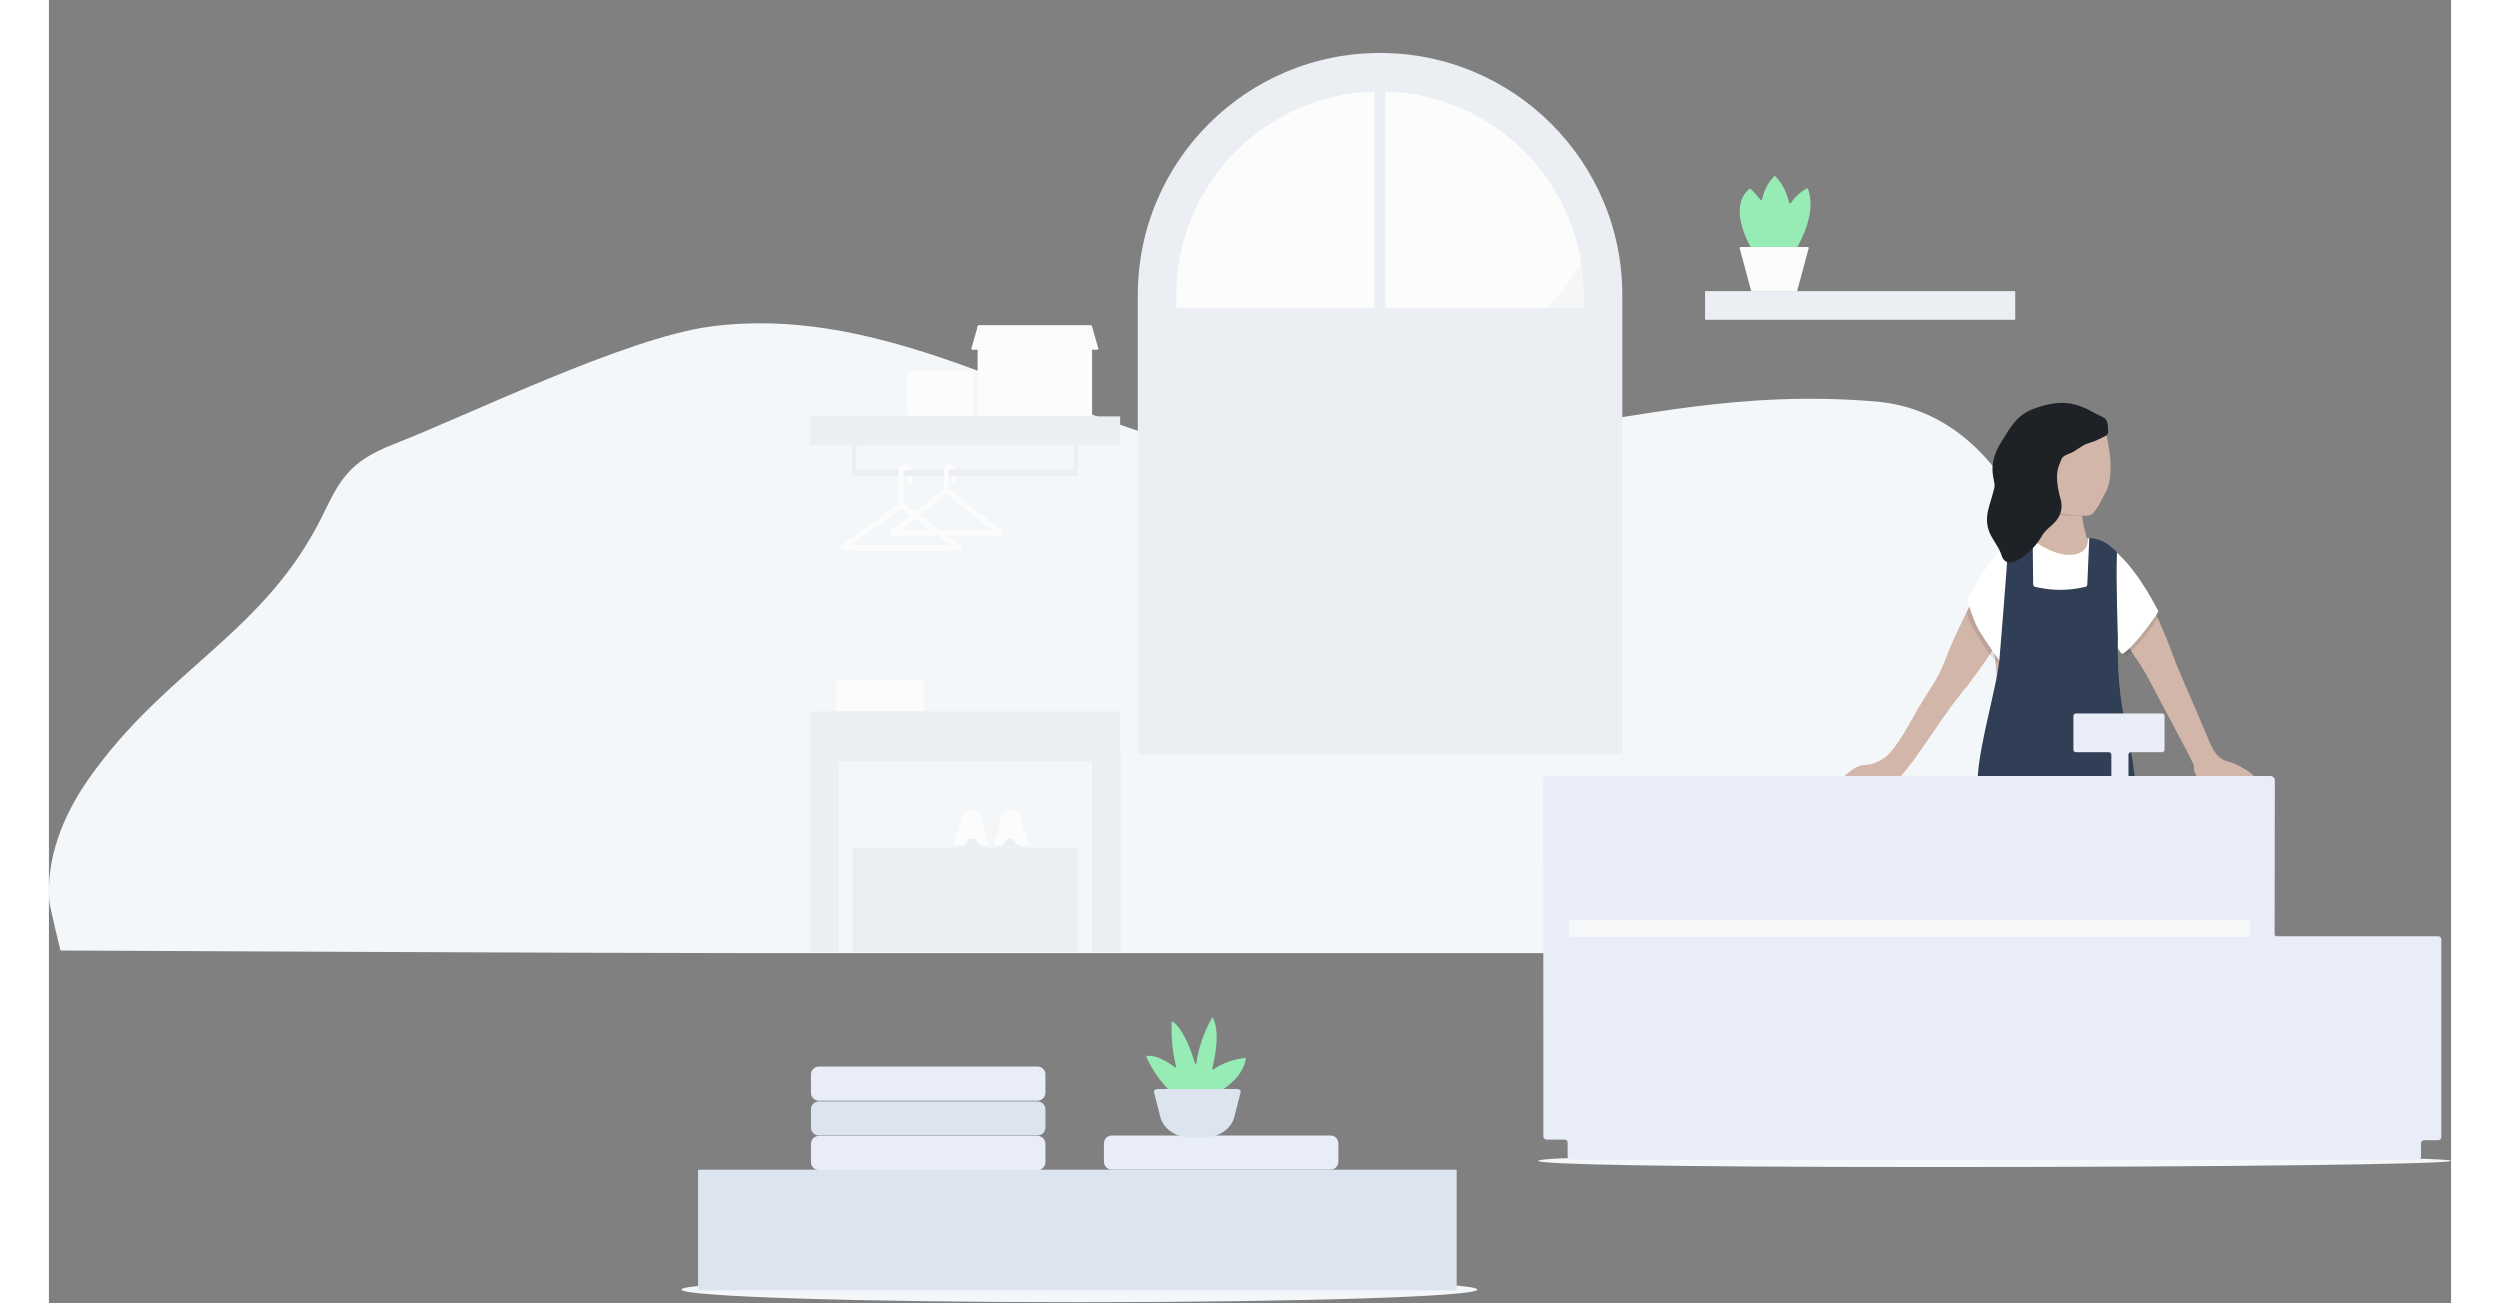 <svg xmlns="http://www.w3.org/2000/svg" width="942" height="491" viewBox="0 -20 942 511">
  <rect x="0" y="-20" width="942" height="511" fill="#808080" stroke="none"/>
  <g id="Page-1" fill="none" fill-rule="evenodd" stroke="none" stroke-width="1">
    <g id="illustration-login" fill-rule="nonzero">
      <g id="Background" fill="#F4F7F9" transform="translate(0 106.022)">
        <path id="Fill-1" d="M279.364,247.756 L761.121,247.756 L864,247.756 C864,247.756 860.444,221.301 851.772,205.082 C843.1,188.862 802.632,186.954 793.96,137.342 C788.163,104.181 771.207,35.931 716.063,31.399 C663.794,27.103 624.512,36.972 574.288,44.495 C528.646,51.331 480.463,59.011 436.066,45.76 C379.698,28.935 322.758,-6.406 259.343,2.041 C226.204,6.456 164.373,36.834 134.94,48.276 C117.475,55.066 113.852,62.715 107.542,75.652 C84.753,122.373 45.992,136.014 15.57,179.444 C5.148,194.322 -1.064,210.851 0.151,227.478 C0.286,229.318 4.525,246.715 4.525,246.715 C4.525,246.715 213.903,247.756 279.364,247.756 Z"/>
      </g>
      <g id="Fenster" transform="translate(427 .778)">
        <path id="Fill-9" fill="#FCFCFC" d="M186,94.517 L186,270 L4,270 L4,94.517 C4,44.527 44.743,4 95.001,4 C145.258,4 186,44.527 186,94.517"/>
        <path id="Fill-10" fill="#EBEFF3" fill-opacity=".4" d="M6,171.223 L6,270 L188,270 L188,94.271 C188,86.431 187,78.824 185.121,71.568 C183.54,75.351 181.811,65.696 179.92,70.247 C149.939,142.42 30.251,166.948 6,171.223"/>
        <path id="Fill-11" fill="#EBEFF3" d="M97.079,259.899 L174.891,259.899 L174.891,187.667 L97.079,187.667 L97.079,259.899 Z M15.109,259.899 L92.802,259.899 L92.802,187.667 L15.109,187.667 L15.109,259.899 Z M21.383,63.868 C25.407,54.361 31.169,45.821 38.508,38.486 C45.852,31.149 54.397,25.391 63.906,21.37 C73.078,17.494 82.789,15.4 92.803,15.132 L92.803,100.018 L15.109,100.018 L15.109,94.944 C15.109,84.161 17.22,73.706 21.383,63.868 L21.383,63.868 Z M15.11,183.393 L92.803,183.393 L92.803,104.291 L15.11,104.291 L15.11,183.393 Z M97.079,183.393 L174.891,183.393 L174.891,104.291 L97.079,104.291 L97.079,183.393 Z M151.492,38.486 C158.831,45.821 164.593,54.361 168.618,63.869 C172.78,73.706 174.891,84.161 174.891,94.944 L174.891,100.018 L97.079,100.018 L97.079,15.128 C107.136,15.381 116.887,17.478 126.094,21.37 C135.608,25.393 144.153,31.151 151.492,38.486 L151.492,38.486 Z M162.175,27.809 C153.452,19.091 143.293,12.245 131.98,7.463 C120.265,2.511 107.824,0 95.002,0 C82.178,0 69.736,2.511 58.021,7.463 C46.708,12.245 36.549,19.09 27.825,27.809 C19.102,36.527 12.252,46.68 7.467,57.987 C2.512,69.695 0,82.129 0,94.944 L0,270.726 L0,275 L4.276,275 L185.724,275 L190,275 L190,270.726 L190,94.944 C190,82.129 187.488,69.695 182.533,57.987 C177.748,46.68 170.899,36.527 162.175,27.809 Z"/>
      </g>
      <g id="Wall-deco-1" transform="translate(298.445 107.613)">
        <path id="Fill-19" fill="#EBEFF3" d="M7.38964445e-13,35.681 L121.454,35.681 C121.55,35.681 121.628,35.789 121.628,35.923 L121.628,46.676 C121.628,46.809 121.55,46.918 121.454,46.918 L7.38964445e-13,46.918 L7.38964445e-13,35.681 Z"/>
        <polygon id="Fill-24" fill="#EBEFF3" points="16.472 56.409 16.472 43.048 18.095 43.048 18.095 56.409 103.428 56.409 103.428 43.048 105.052 43.048 105.052 58.037 105.023 58.037 105.023 59.069 16.446 59.069 16.446 56.409"/>
        <path id="Fill-25" fill="#FCFCFC" d="M56.532,61.578 C56.012,61.578 55.592,61.091 55.592,60.49 L55.592,59.069 L57.472,59.069 L57.472,60.49 C57.472,61.091 57.051,61.578 56.532,61.578"/>
        <path id="Fill-26" fill="#FCFCFC" d="M35.35,80.314 L53.505,66.107 L71.66,80.314 L35.35,80.314 Z M31.383,81.721 C31.504,82.178 31.868,82.49 32.281,82.49 L74.729,82.49 C75.142,82.49 75.507,82.178 75.628,81.721 C75.749,81.264 75.598,80.768 75.256,80.501 L54.343,64.136 L54.343,57.657 C54.343,56.816 54.563,56.562 54.755,56.485 L54.755,56.409 L57.301,56.409 C56.978,55.297 56.221,54.513 55.239,54.321 C55.153,54.291 55.062,54.275 54.967,54.275 L54.758,54.275 C54.662,54.275 54.568,54.292 54.48,54.323 C53.24,54.579 52.463,55.831 52.463,57.657 L52.463,64.296 L31.755,80.501 C31.413,80.768 31.262,81.264 31.383,81.721 L31.383,81.721 Z"/>
        <path id="Fill-27" fill="#FCFCFC" d="M39.02,61.853 C38.46,61.853 38.006,61.366 38.006,60.765 L38.006,59.344 L40.035,59.344 L40.035,60.765 C40.035,61.366 39.581,61.853 39.02,61.853"/>
        <path id="Fill-28" fill="#FCFCFC" d="M16.155,86.08 L35.753,71.873 L55.352,86.08 L16.155,86.08 Z M11.873,87.486 C12.003,87.943 12.397,88.255 12.843,88.255 L58.664,88.255 C59.11,88.255 59.504,87.943 59.634,87.486 C59.765,87.029 59.602,86.534 59.233,86.266 L36.658,69.902 L36.658,57.931 C36.658,56.932 36.995,56.761 37.214,56.732 C37.251,56.736 37.282,56.748 37.316,56.756 L37.316,56.684 L39.851,56.684 C39.502,55.572 38.685,54.788 37.625,54.596 C37.532,54.566 37.434,54.55 37.332,54.55 L37.106,54.55 C37.002,54.55 36.901,54.567 36.806,54.598 C35.467,54.854 34.629,56.106 34.629,57.931 L34.629,70.061 L12.274,86.266 C11.905,86.534 11.742,87.029 11.873,87.486 L11.873,87.486 Z"/>
        <path id="Fill-34" fill="#FCFCFC" d="M110.063,2.13162821e-14 L66.303,2.13162821e-14 C65.991,2.13162821e-14 65.738,0.253 65.738,0.565 L65.738,34.948 C65.738,35.26 65.991,35.514 66.303,35.514 L110.063,35.514 C110.375,35.514 110.628,35.26 110.628,34.948 L110.628,0.565 C110.628,0.253 110.375,2.13162821e-14 110.063,2.13162821e-14"/>
        <path id="Fill-35" fill="#FCFCFC" d="M110.138,-5.32907052e-15 L66.228,-5.32907052e-15 C65.958,-5.32907052e-15 65.738,0.22 65.738,0.49 L63.289,9.054 C63.289,9.325 63.508,9.545 63.779,9.545 L112.588,9.545 C112.858,9.545 113.078,9.325 113.078,9.054 L110.628,0.49 C110.628,0.22 110.408,-5.32907052e-15 110.138,-5.32907052e-15"/>
        <path id="Fill-36" fill="#FCFCFC" d="M63.466,17.757 L38.825,17.757 C38.513,17.757 38.261,18.01 38.261,18.322 L38.261,34.948 C38.261,35.26 38.513,35.513 38.825,35.513 L63.466,35.513 C63.778,35.513 64.031,35.26 64.031,34.948 L64.031,18.322 C64.031,18.01 63.778,17.757 63.466,17.757"/>
      </g>
      <g id="Table" transform="translate(298.444 246.778)">
        <path id="Fill-20" fill="#EBEFF3" d="M0,12.178 L121.454,12.178 C121.55,12.178 121.628,12.367 121.628,12.601 L121.628,31.429 C121.628,31.663 121.55,31.852 121.454,31.852 L0,31.852 L0,12.178 Z"/>
        <path id="Fill-37" fill="#EBEFF3" d="M121.79,26.966 L121.79,106.445 C121.79,106.507 121.682,106.558 121.548,106.558 L110.805,106.558 C110.671,106.558 110.563,106.507 110.563,106.445 L110.563,26.966 L121.79,26.966 Z"/>
        <path id="Fill-38" fill="#EBEFF3" d="M11.227,26.966 L11.227,106.445 C11.227,106.507 11.119,106.558 10.986,106.558 L0.242,106.558 C0.108,106.558 3.53495011e-13,106.507 3.53495011e-13,106.445 L3.53495011e-13,26.966 L11.227,26.966 Z"/>
        <path id="Fill-61" fill="#FCFCFC" d="M11.778,12.079 L43.253,12.079 C44.033,12.079 44.665,11.447 44.665,10.666 L44.665,7.452 C44.665,6.672 44.033,6.039 43.253,6.039 L11.778,6.039 C10.999,6.039 10.366,6.672 10.366,7.452 L10.366,10.666 C10.366,11.447 10.999,12.079 11.778,12.079"/>
        <path id="Fill-62" fill="#FCFCFC" d="M11.778,6.04 L43.253,6.04 C44.033,6.04 44.665,5.407 44.665,4.627 L44.665,1.413 C44.665,0.633 44.033,-2.17603713e-14 43.253,-2.17603713e-14 L11.778,-2.17603713e-14 C10.999,-2.17603713e-14 10.366,0.633 10.366,1.413 L10.366,4.627 C10.366,5.407 10.999,6.04 11.778,6.04"/>
      </g>
      <g id="Wall-deco-1" transform="translate(648.856 49)">
        <path id="Fill-105" fill="#97EBB4" d="M40.507,4.885 C37.892,6.289 35.796,8.322 34.113,10.69 C33.973,10.887 33.665,10.824 33.611,10.589 C32.147,4.192 28.959,0.86 28.124,0.077 C28.012,-0.028 27.837,-0.025 27.729,0.083 C25.172,2.64 23.684,5.859 22.917,9.325 C22.866,9.559 22.571,9.63 22.421,9.443 C21.27,7.996 19.971,6.535 18.501,5.065 C18.407,4.971 18.259,4.953 18.147,5.026 C16.622,6.023 7.134,13.547 24.414,37.282 C24.466,37.354 24.549,37.398 24.637,37.4 L30.071,37.527 C30.16,37.529 30.245,37.488 30.3,37.419 C45.64,18.082 41.718,6.862 40.899,5.018 C40.832,4.869 40.651,4.808 40.507,4.885"/>
        <path id="Fill-23" fill="#FCFCFC" d="M19.107,45.273 L36.284,45.273 C36.506,45.273 36.698,45.152 36.743,44.983 L41.237,28.295 C41.298,28.069 41.076,27.856 40.778,27.856 L14.613,27.856 C14.315,27.856 14.093,28.069 14.154,28.295 L18.648,44.983 C18.693,45.152 18.885,45.273 19.107,45.273"/>
        <path id="Fill-21" fill="#EBEFF3" d="M0.602,45.161 L122.055,45.161 C122.151,45.161 122.229,45.269 122.229,45.403 L122.229,56.156 C122.229,56.289 122.151,56.398 122.055,56.398 L0.602,56.398 L0.602,45.161 Z"/>
      </g>
      <g id="Box-with-shoes" transform="translate(315.08 297.475)">
        <path id="Fill-29" fill="#EBEFF3" d="M88.133,55.861 L0.282,55.861 C0.126,55.861 -2.84217094e-13,55.735 -2.84217094e-13,55.579 L-2.84217094e-13,15.247 C-2.84217094e-13,15.091 0.126,14.965 0.282,14.965 L88.133,14.965 C88.289,14.965 88.416,15.091 88.416,15.247 L88.416,55.579 C88.416,55.735 88.289,55.861 88.133,55.861"/>
        <path id="Fill-30" fill="#FCFCFC" d="M41.264,8.917 C40.411,10.417 39.035,13.458 40.909,14.9 L52.894,14.9 C52.894,14.9 53.754,12.479 52.146,10.039 C52.146,10.039 51.305,8.526 51.043,3.584 C50.973,2.525 49.977,2.118 49.977,2.118 C49.977,2.118 50.127,3.46389584e-14 46.967,3.46389584e-14 C43.807,3.46389584e-14 43.415,1.997 43.415,1.997 C43.415,1.997 43.003,2.098 42.76,3.913 C42.557,5.433 42.576,4.188 42.127,6.564 C41.97,7.397 41.676,8.193 41.264,8.917"/>
        <path id="Fill-31" fill="#EBEFF3" d="M40.167,13.927 C40.427,14.135 40.934,14.45 41.601,14.436 C42.592,14.416 44.555,13.871 44.742,13.468 C44.929,13.065 45.154,11.31 46.79,11.39 C48.425,11.471 48.631,11.673 49.192,13.065 C49.753,14.456 52.68,14.455 53.031,14.345 C52.967,14.694 52.894,14.9 52.894,14.9 L40.909,14.9 C40.553,14.626 40.315,14.295 40.167,13.927"/>
        <path id="Fill-32" fill="#FCFCFC" d="M67.664,8.917 C68.517,10.417 69.893,13.458 68.019,14.9 L56.033,14.9 C56.033,14.9 55.173,12.479 56.781,10.039 C56.781,10.039 57.623,8.526 57.885,3.584 C57.955,2.525 58.95,2.118 58.95,2.118 C58.95,2.118 58.801,3.46389584e-14 61.961,3.46389584e-14 C65.121,3.46389584e-14 65.513,1.997 65.513,1.997 C65.513,1.997 65.925,2.098 66.168,3.913 C66.371,5.433 66.352,4.188 66.8,6.564 C66.958,7.397 67.252,8.193 67.664,8.917"/>
        <path id="Fill-33" fill="#EBEFF3" d="M68.76,13.927 C68.5,14.135 67.994,14.45 67.327,14.436 C66.336,14.416 64.372,13.871 64.186,13.468 C63.999,13.065 63.774,11.31 62.138,11.39 C60.502,11.471 60.297,11.673 59.736,13.065 C59.175,14.456 56.248,14.455 55.897,14.345 C55.961,14.694 56.033,14.9 56.033,14.9 L68.019,14.9 C68.375,14.626 68.613,14.295 68.76,13.927"/>
      </g>
      <g id="Cash-desk" transform="translate(584 137.778)">
        <g id="Group" transform="matrix(-1 0 0 1 281 0)">
          <path id="Fill-218" fill="#D2B6A9" d="M151.997,142.1 C148.985,142.011 145.385,139.589 145.105,139.37 C140.047,135.405 134.666,124.477 131.707,119.546 C130.245,117.109 128.304,114.048 126.601,111.402 C124.429,108.028 122.63,104.428 121.241,100.663 C116.557,87.974 103.772,64.04 100.081,59.158 C95.843,53.553 89.318,55.83 86.721,54.19 L86.752,54.337 C86.731,54.324 86.709,54.312 86.689,54.299 C84.676,53.028 84.235,43.682 84.138,39.601 C86.716,37.893 89.202,35.582 91.306,32.45 C99.101,20.842 90.035,1.355 77.834,2.456 C65.634,3.557 66.057,2.71 59.364,8.387 C59.364,8.387 53.687,26.095 58.347,35.076 C63.007,44.057 63.516,44.566 66.989,44.481 C67.183,44.476 67.409,44.47 67.661,44.462 C67.606,44.979 67.561,45.432 67.532,45.772 C67.407,47.219 66.323,51.481 65.982,52.904 C65.92,53.164 65.698,53.358 65.431,53.375 C46.695,54.637 30.985,102.169 30.985,102.169 L16.889,135.069 C16.766,135.31 16.504,135.787 16.154,136.354 C14.997,138.224 13.161,140.121 11.036,140.683 C9.506,141.088 7.798,141.634 6.386,142.41 C2.919,144.316 -0.212,146.179 0.011,147.54 C0.235,148.901 0.347,148.76 8.063,148.76 L21.26,148.76 C21.26,148.76 22.451,147.697 23.804,144.415 C23.812,144.418 23.804,142.41 23.804,142.41 L25.84,138.217 L42.426,106.909 C43.623,104.944 45.002,102.526 46.354,100.663 C49.698,96.058 51.884,90.647 53.895,86.547 C54.206,94.098 53.416,115.885 50.494,127.938 C47.227,141.412 46.547,155.566 46.547,155.566 C46.547,155.566 107.868,155.497 107.928,155.158 C107.937,155.11 107.944,155.06 107.953,155.012 L108.056,155.502 C109.97,144.701 104.775,126.655 101.22,109.566 C100.715,107.139 102.487,98.996 102.072,95.983 C105.795,102.23 110.787,108.495 112.332,110.738 C112.724,111.306 113.16,111.839 113.639,112.336 C114.488,113.214 115.995,115.386 117.732,117.564 C122.264,123.247 132.576,139.37 136.913,144.415 C138.305,146.034 139.315,147.266 139.326,147.262 L140.62,148.361 C140.861,148.566 141.167,148.68 141.484,148.683 L161.308,148.678 C161.308,148.678 161.731,146.897 160.18,145.909 C158.628,144.922 156.794,142.241 151.997,142.1 Z"/>
          <path id="Fill-220" fill="#000" fill-opacity=".1" d="M67.66,44.467 C67.658,44.487 67.656,44.507 67.654,44.527 C69.21,44.679 75.278,45.039 84.251,42.653 C84.188,41.412 84.157,40.46 84.138,39.601 C83.981,39.734 78.519,44.101 67.66,44.467"/>
          <path id="Fill-221" fill="#FFF" d="M37.791,81.89 C37.586,82.285 47.324,96.16 51.628,98.455 C51.9,98.6 52.236,98.53 52.421,98.284 L58.66,89.965 L100.034,101.384 C100.034,101.384 104.86,94.761 107.707,90.113 C110.3,85.879 111.941,80.111 112.557,77.764 C112.768,77.572 112.819,77.261 112.681,77.011 C111.091,74.135 101.918,57.858 97.04,56.122 C91.687,54.216 86.689,54.299 86.689,54.299 C86.689,54.299 78.44,60.567 71.453,59.751 C64.467,58.934 65.463,53.374 65.463,53.374 C65.463,53.374 53.669,51.313 37.791,81.89"/>
          <path id="Fill-222" fill="#000" fill-opacity=".1" d="M38.634,83.386 C38.433,83.811 38.231,84.237 38.036,84.657 C39.064,86.225 42.044,90.684 44.407,93.339 C46.641,95.849 49.277,98.506 50.374,99.598 C50.618,99.104 50.853,98.611 51.085,98.123 C47.448,95.668 40.948,86.926 38.634,83.386"/>
          <path id="Fill-224" fill="#000" fill-opacity=".1" d="M111.902,80.13 C111.036,82.938 109.54,87.12 107.707,90.113 C104.86,94.761 100.034,101.384 100.034,101.384 L99.845,101.332 C100.072,101.713 100.303,102.094 100.539,102.473 C104.006,99.318 106.034,95.738 107.813,93.023 C111.083,88.031 112.621,84.22 112.961,82.236 C112.61,81.532 112.257,80.829 111.902,80.13"/>
          <path id="Fill-225" fill="#303F56" d="M53.655,92.174 C53.655,92.174 54.455,69.505 54.025,58.912 C54.016,58.677 54.108,58.641 54.278,58.478 C57.875,55.046 60.742,53.488 64.675,53.181 C64.787,53.174 64.884,53.265 64.882,53.378 L65.652,71.367 C65.645,71.94 66.109,72.408 66.682,72.408 L67.401,72.566 C73.107,73.82 79.014,73.847 84.731,72.644 L85.85,72.408 C86.422,72.408 86.884,71.943 86.88,71.371 L87.072,54.081 C87.073,53.969 87.169,53.882 87.281,53.891 C88.314,53.982 93.181,54.623 96.347,55.585 C96.682,55.687 96.72,55.606 96.733,55.955 C97.079,65.065 100.186,101.31 100.138,101.228 C100.55,104.227 101.006,107.012 101.509,109.428 C105.047,126.441 110.219,144.406 108.314,155.158 C106.408,165.91 86.265,155.975 68.572,155.158 C50.879,154.341 46.354,155.566 46.354,155.566 C46.354,155.566 46.775,144.57 49.355,132.615 C50.374,127.893 51.439,123.139 52.125,118.357 C53.271,110.375 53.876,101.038 53.655,92.174"/>
          <path id="Fill-89" fill="#1E2125" d="M97.739,15.883 C99.554,15.401 102.072,14.186 104.079,13.095 C104.656,12.781 105.006,12.18 105,11.542 C104.94,5.174 103.362,6.345 99.648,4.2 C92.428,0.031 86.597,-1.323 76.146,2.388 C68.984,4.932 66.66,9.897 62.871,15.883 C60.385,19.81 59.036,24.394 59.873,28.978 C60.676,33.381 60.749,32.126 59.513,36.693 C58.323,41.087 56.733,44.495 57.848,49.15 C58.821,53.208 61.991,56.073 63.166,59.944 C65.439,67.438 75.664,58.403 78.884,52.595 C80.354,49.941 82.726,48.669 84.569,46.464 C86.625,44.004 87.183,40.968 86.368,38.076 C85.016,33.28 84.247,28.02 85.787,24.628 C86.804,22.387 86.346,21.358 89.512,20.221 C92.839,19.027 94.315,16.792 97.739,15.883 Z" transform="matrix(-1 0 0 1 162.47 0)"/>
        </g>
        <path id="Fill-268" fill="#F4F7F9" d="M156.664,295 C267.859,295 358,296.09 358,297.434 C358,298.779 267.859,299.868 156.664,299.868 C45.47,299.868 0,298.779 0,297.434 C0,296.09 45.47,295 156.664,295"/>
        <path id="Fill-269" fill="#E8EDF7" d="M352.988,209.366 L289.552,209.366 C289.141,209.366 288.808,209.032 288.809,208.621 L288.884,148.278 C288.887,147.319 288.11,146.54 287.151,146.54 L231.49,146.54 L231.49,138.183 C231.49,137.644 231.927,137.206 232.467,137.206 L244.661,137.206 C245.201,137.206 245.638,136.769 245.638,136.23 L245.638,122.977 C245.638,122.437 245.201,122 244.661,122 L210.878,122 C210.339,122 209.902,122.437 209.902,122.977 L209.902,136.23 C209.902,136.769 210.339,137.206 210.878,137.206 L223.8,137.206 C224.339,137.206 224.776,137.644 224.776,138.183 L224.776,146.54 L3.171,146.54 C2.524,146.54 2,147.065 2,147.712 L2.046,287.873 C2.046,288.557 2.6,289.111 3.284,289.111 L10.386,289.111 C11.032,289.111 11.557,289.635 11.557,290.282 L11.557,295.793 C11.557,296.44 12.081,296.964 12.728,296.964 L345.044,296.964 C345.691,296.964 346.215,296.44 346.215,295.793 L346.215,290.528 C346.215,289.881 346.74,289.356 347.387,289.356 L352.988,289.356 C353.635,289.356 354.16,288.832 354.16,288.185 L354.16,210.537 C354.16,209.89 353.635,209.366 352.988,209.366"/>
        <path id="Fill-274" fill="#F5F7F9" d="M12.366,203 L278.797,203 C278.999,203 279.163,203.164 279.163,203.366 L279.163,209.328 C279.163,209.53 278.999,209.694 278.797,209.694 L12.366,209.694 C12.164,209.694 12,209.53 12,209.328 L12,203.366 C12,203.164 12.164,203 12.366,203"/>
      </g>
      <g id="Products" transform="translate(248 378.778)">
        <path id="Fill-39" fill="#F4F7F9" d="M312.149,106.926 C312.149,109.659 242.272,111.876 156.074,111.876 C69.877,111.876 0,109.659 0,106.926 C0,104.192 69.877,101.976 156.074,101.976 C242.272,101.976 312.149,104.192 312.149,106.926"/>
        <path id="Fill-54" fill="#DCE4EF" d="M6.833,107.211 L303.767,107.211 C303.923,107.211 304.049,107.084 304.049,106.928 L304.049,60.192 C304.049,60.036 303.923,59.91 303.767,59.91 L6.833,59.91 C6.677,59.91 6.55,60.036 6.55,60.192 L6.55,106.928 C6.55,107.084 6.677,107.211 6.833,107.211"/>
        <path id="Fill-55" fill="#E8EDF7" d="M53.941,60.049 L139.672,60.049 C141.387,60.049 142.777,58.657 142.777,56.94 L142.777,49.778 C142.777,48.061 141.387,46.669 139.672,46.669 L53.941,46.669 C52.226,46.669 50.835,48.061 50.835,49.778 L50.835,56.94 C50.835,58.657 52.226,60.049 53.941,60.049"/>
        <path id="Fill-56" fill="#E8EDF7" d="M53.941,32.843 L139.672,32.843 C141.387,32.843 142.777,31.451 142.777,29.735 L142.777,22.572 C142.777,20.856 141.387,19.464 139.672,19.464 L53.941,19.464 C52.226,19.464 50.835,20.856 50.835,22.572 L50.835,29.735 C50.835,31.451 52.226,32.843 53.941,32.843"/>
        <path id="Fill-57" fill="#DCE4EF" d="M53.941,46.506 L139.672,46.506 C141.387,46.506 142.777,45.115 142.777,43.398 L142.777,36.236 C142.777,34.519 141.387,33.127 139.672,33.127 L53.941,33.127 C52.226,33.127 50.835,34.519 50.835,36.236 L50.835,43.398 C50.835,45.115 52.226,46.506 53.941,46.506"/>
        <path id="Fill-58" fill="#E8EDF7" d="M168.825,59.885 L254.556,59.885 C256.271,59.885 257.661,58.494 257.661,56.777 L257.661,49.615 C257.661,47.898 256.271,46.506 254.556,46.506 L168.825,46.506 C167.11,46.506 165.719,47.898 165.719,49.615 L165.719,56.777 C165.719,58.494 167.11,59.885 168.825,59.885"/>
        <path id="Fill-211" fill="#DCE4EF" d="M205.132,47.273 L199.561,47.273 C193.663,47.273 188.636,43.621 187.695,38.652 L185.377,29.607 C185.201,28.922 185.813,28.273 186.635,28.273 L218.058,28.273 C218.881,28.273 219.492,28.922 219.317,29.607 L216.999,38.652 C216.057,43.621 211.031,47.273 205.132,47.273"/>
        <path id="Fill-212" fill="#97EBB4" d="M208.536,0.449 C208.43,0.229 208.192,0.212 208.072,0.419 C207.057,2.178 203.12,9.442 201.975,18.129 C201.927,18.494 201.548,18.552 201.442,18.209 C199.437,11.692 196.495,4.542 192.715,1.844 C192.533,1.714 192.31,1.869 192.297,2.14 C192.198,4.216 192.01,11.791 193.995,19.334 C194.078,19.652 193.816,19.937 193.593,19.771 C189.89,17.01 185.883,14.893 182.607,15.272 C182.398,15.296 182.279,15.596 182.388,15.831 C183.193,17.565 186.156,23.534 190.783,28.196 C190.833,28.246 190.894,28.273 190.957,28.273 L212.571,28.273 C212.618,28.273 212.664,28.258 212.706,28.229 C216.794,25.345 220.567,21.426 221.341,16.507 C221.378,16.271 221.229,16.056 221.046,16.074 C219.578,16.219 213.866,16.992 208.614,20.591 C208.392,20.742 208.145,20.461 208.221,20.148 C209.855,13.446 210.929,5.41 208.536,0.449 Z"/>
      </g>
    </g>
  </g>
</svg>
